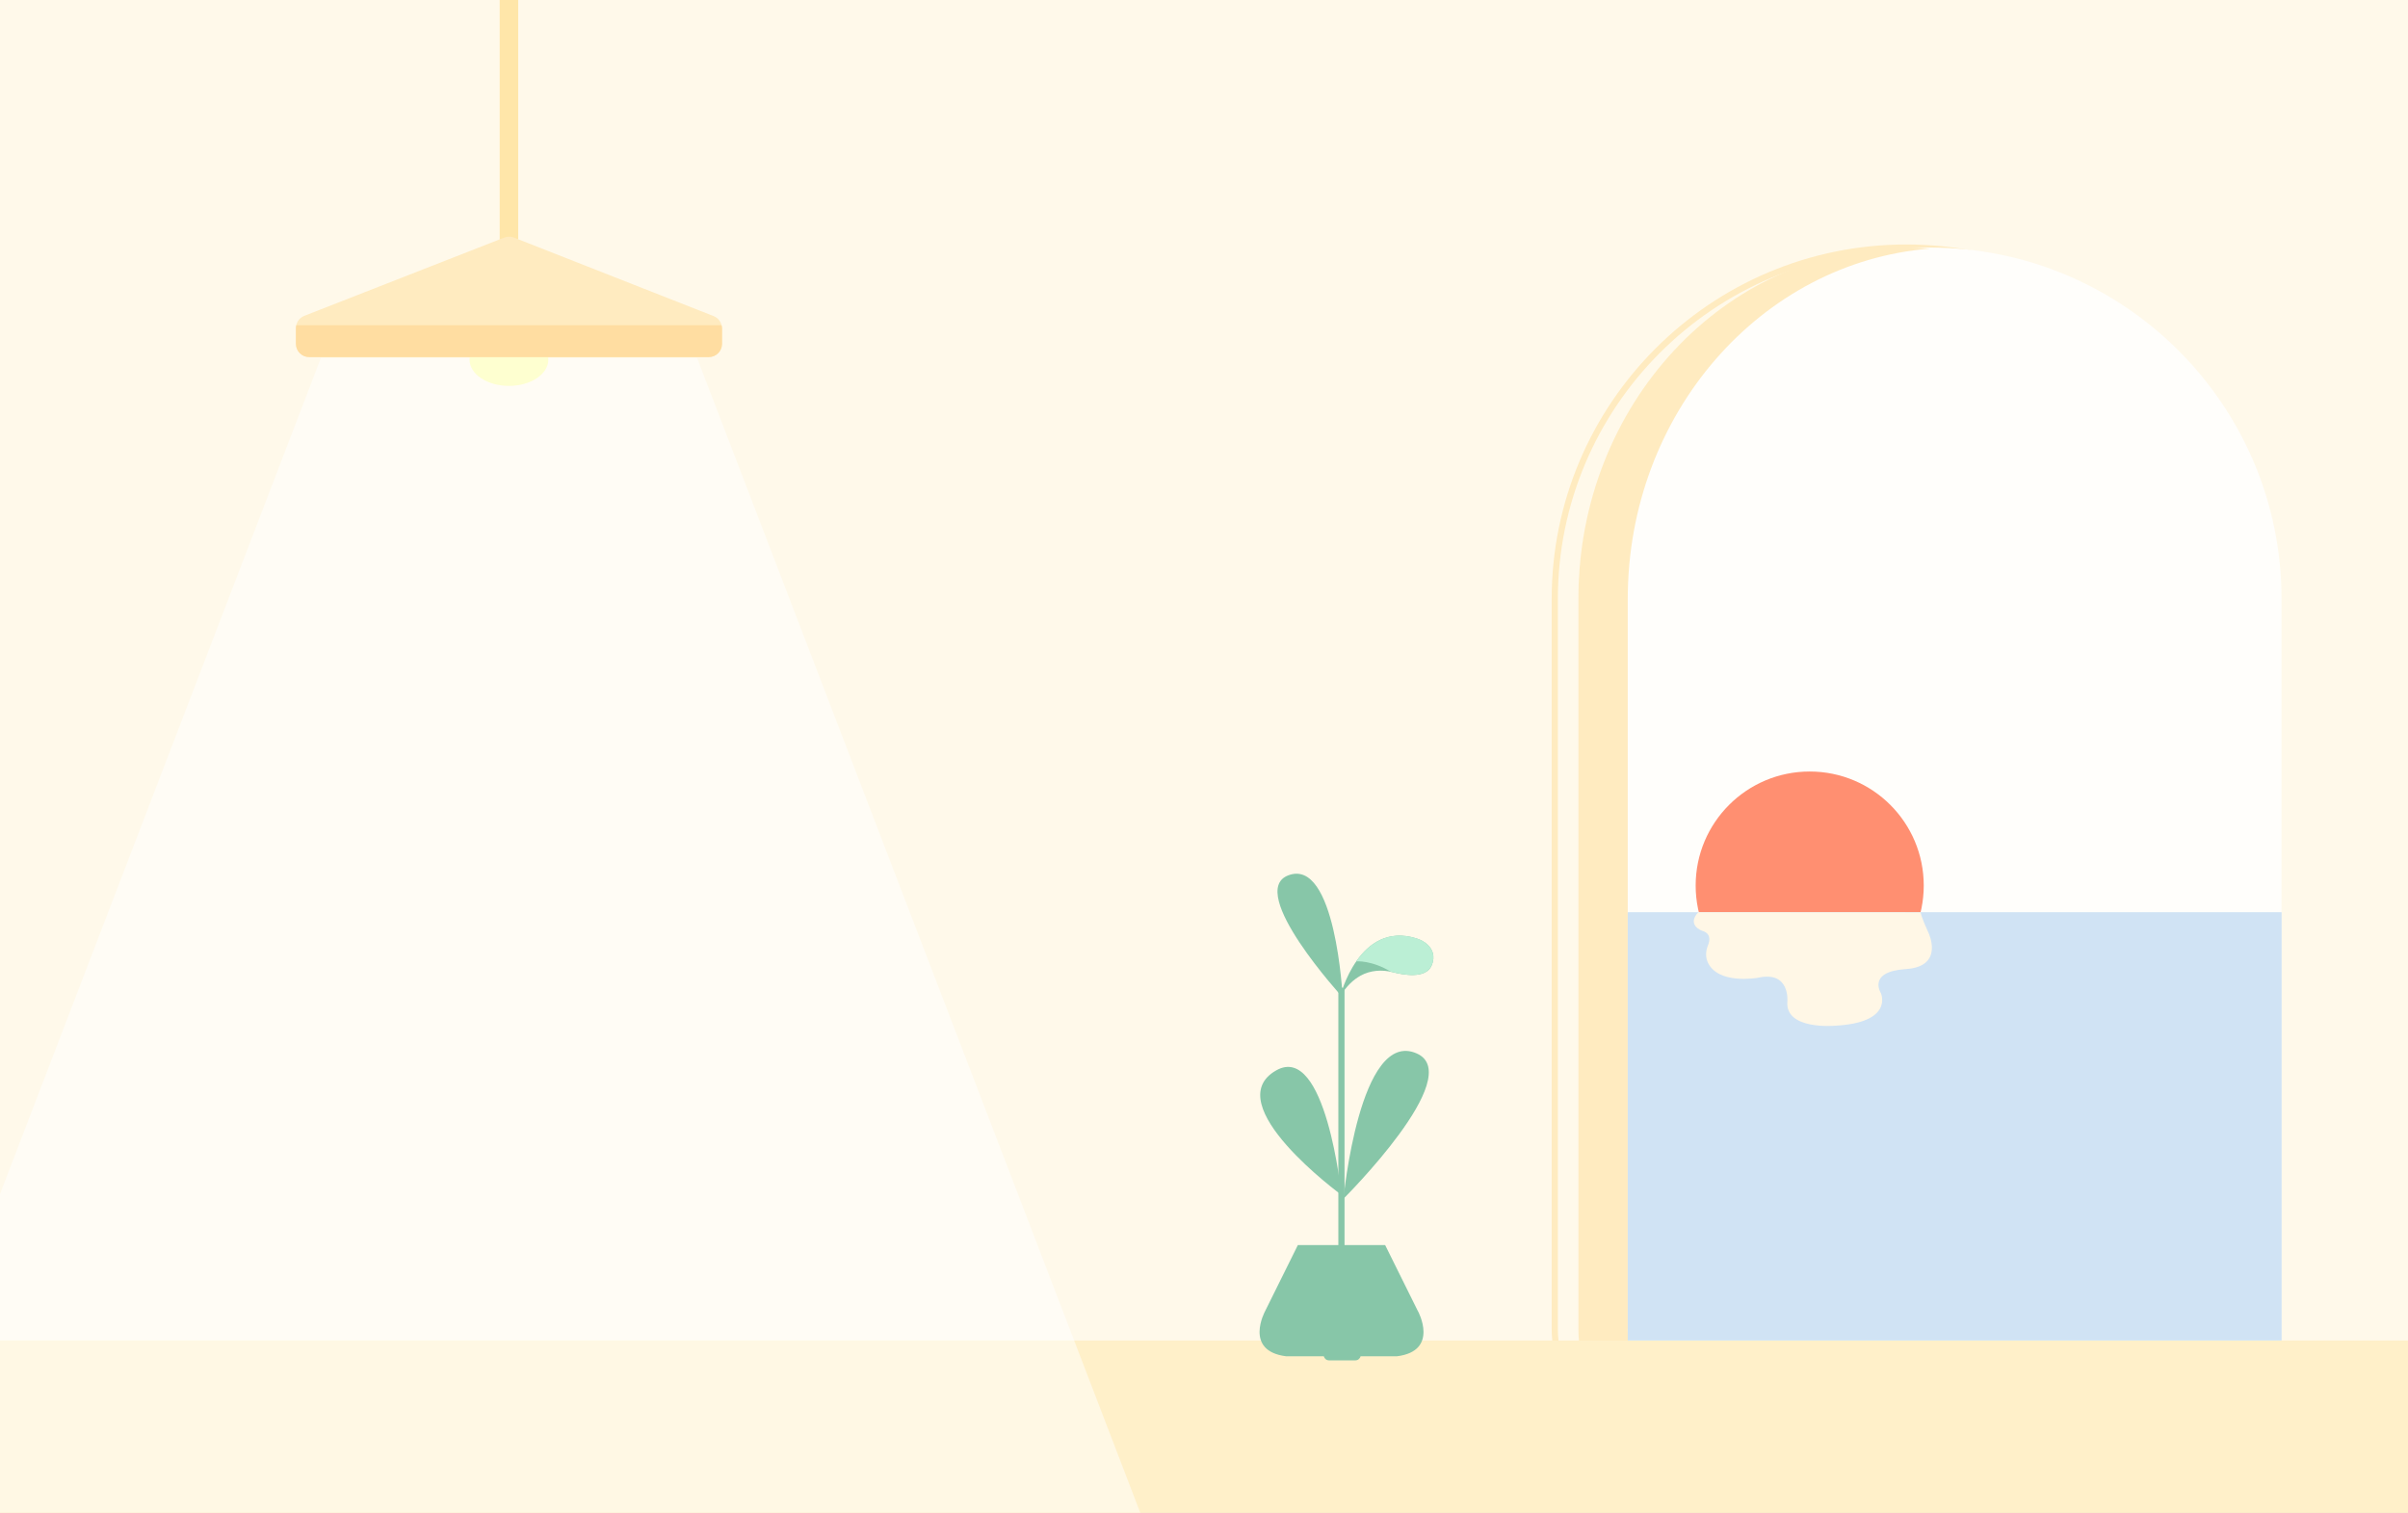 <svg width="390" height="245" viewBox="0 0 390 245" fill="none" xmlns="http://www.w3.org/2000/svg">
<rect x="0" y="0" width="390" height="245" fill="#333333" stroke="none"/>
<g clip-path="url(#clip0_2033_1828)">
<path d="M390 0H0V245H390V0Z" fill="#FFF2D6"/>
<path d="M299.99 40.1C331.42 40.1 356.93 65.62 356.93 97.04V215.26C356.93 224.79 349.19 232.53 339.66 232.53H260.32C250.79 232.53 243.05 224.79 243.05 215.26V97.04C243.05 65.61 268.57 40.1 299.99 40.1Z" fill="#CBD9E6"/>
<path d="M251.04 215.26V97.04C251.04 67.04 272.62 42.47 299.99 40.27C298.67 40.16 297.34 40.09 295.99 40.09C266.75 40.09 243.04 65.58 243.04 97.03V215.25C243.04 224.79 250.23 232.52 259.1 232.52H267.09C258.22 232.52 251.03 224.79 251.03 215.25L251.04 215.26Z" fill="#FFD283"/>
<path d="M390 217.14H0V245H390V217.14Z" fill="#D4A980"/>
<path d="M82.43 62.51C85.954 62.51 88.81 60.607 88.81 58.26C88.81 55.913 85.954 54.01 82.43 54.01C78.906 54.01 76.05 55.913 76.05 58.26C76.05 60.607 78.906 62.51 82.43 62.51Z" fill="#FFE7BD"/>
<path d="M82.43 38.81V0" stroke="#3D322A" stroke-width="2" stroke-miterlimit="10"/>
<path d="M114.8 57.831H50.07C48.89 57.831 47.93 56.87 47.93 55.69V53.151C47.93 52.281 48.45 51.5 49.26 51.17L81.65 38.49C82.15 38.291 82.71 38.281 83.21 38.471L115.55 51.19C116.38 51.5 116.93 52.3 116.93 53.19V55.69C116.93 56.87 115.97 57.831 114.79 57.831H114.8Z" fill="#60B28D"/>
<path d="M47.93 53.16V55.7C47.93 56.88 48.89 57.84 50.07 57.84H114.8C115.98 57.84 116.94 56.88 116.94 55.7V53.2C116.94 53.02 116.9 52.85 116.86 52.68H48C47.96 52.84 47.93 52.99 47.93 53.16Z" fill="#4A8E6E"/>
<path d="M356.89 209.81H243.1V217.14H356.89V209.81Z" fill="#FFD283"/>
<path d="M275.83 157.69C284.507 157.69 291.54 150.656 291.54 141.98C291.54 133.303 284.507 126.27 275.83 126.27C267.154 126.27 260.12 133.303 260.12 141.98C260.12 150.656 267.154 157.69 275.83 157.69Z" fill="#FF8F71"/>
<path opacity="0.5" d="M112.91 57.83H82.43H51.96L0 193.24V245H82.43H184.73L112.91 57.83Z" fill="#FFFEF8"/>
<path d="M250.73 141.12C250.73 141.12 266.66 152.09 289.32 141.74C313.2 130.83 342.33 142.46 342.33 142.46C342.33 142.46 353.3 145.82 356.89 141.34V210.76H250.74V141.11L250.73 141.12Z" fill="#FFF7E6"/>
<g clip-path="url(#clip1_2033_1828)">
<path d="M390 0H0V245H390V0Z" fill="#FFF2D6"/>
<path d="M299.99 40.1C331.42 40.1 356.93 65.62 356.93 97.04V215.26C356.93 224.79 349.19 232.53 339.66 232.53H260.32C250.79 232.53 243.05 224.79 243.05 215.26V97.04C243.05 65.61 268.57 40.1 299.99 40.1Z" fill="#CBD9E6"/>
<path d="M278 158C287.941 158 296 150.165 296 140.5C296 130.835 287.941 123 278 123C268.059 123 260 130.835 260 140.5C260 150.165 268.059 158 278 158Z" fill="#FF8F71"/>
<path d="M250.73 147.049C250.73 147.049 266.66 158.019 289.32 147.669C313.2 136.759 342.33 148.389 342.33 148.389C342.33 148.389 353.3 151.749 356.89 147.269V216.689H250.74V147.039L250.73 147.049Z" fill="#FFF7E6"/>
<path d="M251.04 215.26V97.04C251.04 67.04 272.62 42.47 299.99 40.27C298.67 40.16 297.34 40.09 295.99 40.09C266.75 40.09 243.04 65.58 243.04 97.03V215.25C243.04 224.79 250.23 232.52 259.1 232.52H267.09C258.22 232.52 251.03 224.79 251.03 215.25L251.04 215.26Z" fill="#FFD695"/>
<path d="M390 217.14H0V245H390V217.14Z" fill="#FFD695"/>
<path d="M82.43 62.51C85.954 62.51 88.81 60.607 88.81 58.26C88.81 55.913 85.954 54.01 82.43 54.01C78.906 54.01 76.05 55.913 76.05 58.26C76.05 60.607 78.906 62.51 82.43 62.51Z" fill="#FFE7BD"/>
<path d="M82.43 38.81V0" stroke="#D4A980" stroke-width="3" stroke-miterlimit="10"/>
<path d="M114.8 57.831H50.07C48.89 57.831 47.93 56.87 47.93 55.69V53.151C47.93 52.281 48.45 51.5 49.26 51.17L81.65 38.49C82.15 38.291 82.71 38.281 83.21 38.471L115.55 51.19C116.38 51.5 116.93 52.3 116.93 53.19V55.69C116.93 56.87 115.97 57.831 114.79 57.831H114.8Z" fill="#FFD283"/>
<path d="M47.93 53.16V55.7C47.93 56.88 48.89 57.84 50.07 57.84H114.8C115.98 57.84 116.94 56.88 116.94 55.7V53.2C116.94 53.02 116.9 52.85 116.86 52.68H48C47.96 52.84 47.93 52.99 47.93 53.16Z" fill="#EFB860"/>
<path opacity="0.5" d="M112.91 57.83H82.43H51.96L0 193.24V245H82.43H184.73L112.91 57.83Z" fill="#FFFEF8"/>
</g>
<g clip-path="url(#clip2_2033_1828)">
<path d="M390 0H0V245H390V0Z" fill="#FFF9EA"/>
<path d="M308.75 40.1C340.18 40.1 365.69 65.62 365.69 97.04V215.26C365.69 224.79 357.95 232.53 348.42 232.53H269.08C259.55 232.53 251.81 224.79 251.81 215.26V97.04C251.81 65.61 277.33 40.1 308.75 40.1Z" stroke="#FFEBC0" stroke-miterlimit="10"/>
<path d="M312.58 40.1C344.01 40.1 369.52 65.62 369.52 97.04V215.26C369.52 224.79 361.78 232.53 352.25 232.53H272.91C263.38 232.53 255.64 224.79 255.64 215.26V97.04C255.64 65.61 281.16 40.1 312.58 40.1Z" fill="#FFFEFB"/>
<path d="M293.1 161.91C303.301 161.91 311.57 153.64 311.57 143.44C311.57 133.239 303.301 124.97 293.1 124.97C282.899 124.97 274.63 133.239 274.63 143.44C274.63 153.64 282.899 161.91 293.1 161.91Z" fill="#FF8F71"/>
<path d="M263.63 215.26V97.04C263.63 67.04 285.21 42.47 312.58 40.27C311.26 40.16 309.93 40.09 308.58 40.09C279.34 40.09 255.63 65.58 255.63 97.03V215.25C255.63 224.79 262.82 232.52 271.69 232.52H279.68C270.81 232.52 263.62 224.79 263.62 215.25L263.63 215.26Z" fill="#FFEBC0"/>
<path d="M390 217.14H0V245H390V217.14Z" fill="#FFF0C9"/>
<path opacity="0.5" d="M112.91 58H82.43H51.96L0 193.41V245.17H82.43H184.73L112.91 58Z" fill="white"/>
<path d="M369.53 147.76H263.63V217.13H369.53V147.76Z" fill="#D0E3F4"/>
<path d="M275.06 147.76L311.06 147.78C311.06 147.78 311.13 148.46 312.33 151.08C312.33 151.08 315 156.56 308.68 156.97C302.36 157.38 304.63 160.87 304.63 160.87C304.63 160.87 306.81 165.68 297.1 166.15C297.1 166.15 289.15 166.85 289.48 162.28C289.48 162.28 290.01 157.18 284.7 158.38C284.7 158.38 278.18 159.57 276.56 155.8C276.19 154.93 276.28 153.95 276.64 153.08C276.96 152.29 277.1 151.16 275.63 150.75C275.63 150.75 273.12 149.84 275.06 147.76Z" fill="#FFF7E6"/>
<path d="M217.59 194.17C217.59 194.17 220.22 166.54 229.46 170.64C237.61 174.26 217.59 194.17 217.59 194.17Z" fill="#87C6A8"/>
<path d="M217.46 161.56C217.46 161.56 216.35 138.79 208.62 141.8C201.8 144.46 217.46 161.56 217.46 161.56Z" fill="#87C6A8"/>
<path d="M217.06 204.119V161.389C217.06 161.389 220.11 149.089 229.4 151.999C230.09 152.219 230.75 152.559 231.27 153.069C231.95 153.749 232.54 154.859 231.85 156.429C230.91 158.579 227.31 157.929 225.57 157.479C223.83 157.029 221.94 157.159 220.36 158.039C219.24 158.659 218.07 159.689 217.07 161.399" fill="#87C6A8"/>
<path d="M217.26 193.549C217.26 193.549 214.75 168.819 206.7 173.379C197.09 178.819 217.26 193.549 217.26 193.549Z" fill="#87C6A8"/>
<path d="M231.85 156.42C232.54 154.85 231.94 153.74 231.27 153.06C230.76 152.55 230.1 152.21 229.4 151.99C224.69 150.52 221.58 152.96 219.66 155.72C219.68 155.72 222.16 155.51 225.28 157.41C225.37 157.43 225.47 157.45 225.56 157.47C227.3 157.92 230.9 158.57 231.84 156.42H231.85Z" fill="#BBEFD5"/>
<path d="M217.26 160.46V206.13" stroke="#87C6A8" stroke-miterlimit="10" stroke-linecap="round"/>
<path d="M229.65 212.39L224.34 201.68H210.2L204.89 212.39C204.89 212.39 201.38 218.82 208.3 219.69H214.4C214.5 220.07 214.83 220.35 215.24 220.35H219.52C219.93 220.35 220.26 220.07 220.36 219.69H226.25C233.17 218.82 229.66 212.39 229.66 212.39H229.65Z" fill="#87C6A8"/>
<path d="M82.43 62.51C85.954 62.51 88.81 60.607 88.81 58.26C88.81 55.913 85.954 54.01 82.43 54.01C78.906 54.01 76.05 55.913 76.05 58.26C76.05 60.607 78.906 62.51 82.43 62.51Z" fill="#FEFFD0"/>
<path d="M82.43 38.81V0" stroke="#FFE6A9" stroke-width="3" stroke-miterlimit="10"/>
<path d="M114.8 57.831H50.07C48.89 57.831 47.93 56.87 47.93 55.69V53.151C47.93 52.281 48.45 51.5 49.26 51.17L81.65 38.49C82.15 38.291 82.71 38.281 83.21 38.471L115.55 51.19C116.38 51.5 116.93 52.3 116.93 53.19V55.69C116.93 56.87 115.97 57.831 114.79 57.831H114.8Z" fill="#FFEBC0"/>
<path d="M47.93 53.16V55.7C47.93 56.88 48.89 57.84 50.07 57.84H114.8C115.98 57.84 116.94 56.88 116.94 55.7V53.2C116.94 53.02 116.9 52.85 116.86 52.68H48C47.96 52.84 47.93 52.99 47.93 53.16Z" fill="#FFDDA1"/>
</g>
</g>
<defs>
<clipPath id="clip0_2033_1828">
<rect width="390" height="245" fill="white"/>
</clipPath>
<clipPath id="clip1_2033_1828">
<rect width="390" height="245" fill="white"/>
</clipPath>
<clipPath id="clip2_2033_1828">
<rect width="390" height="245" fill="white"/>
</clipPath>
</defs>
</svg>
